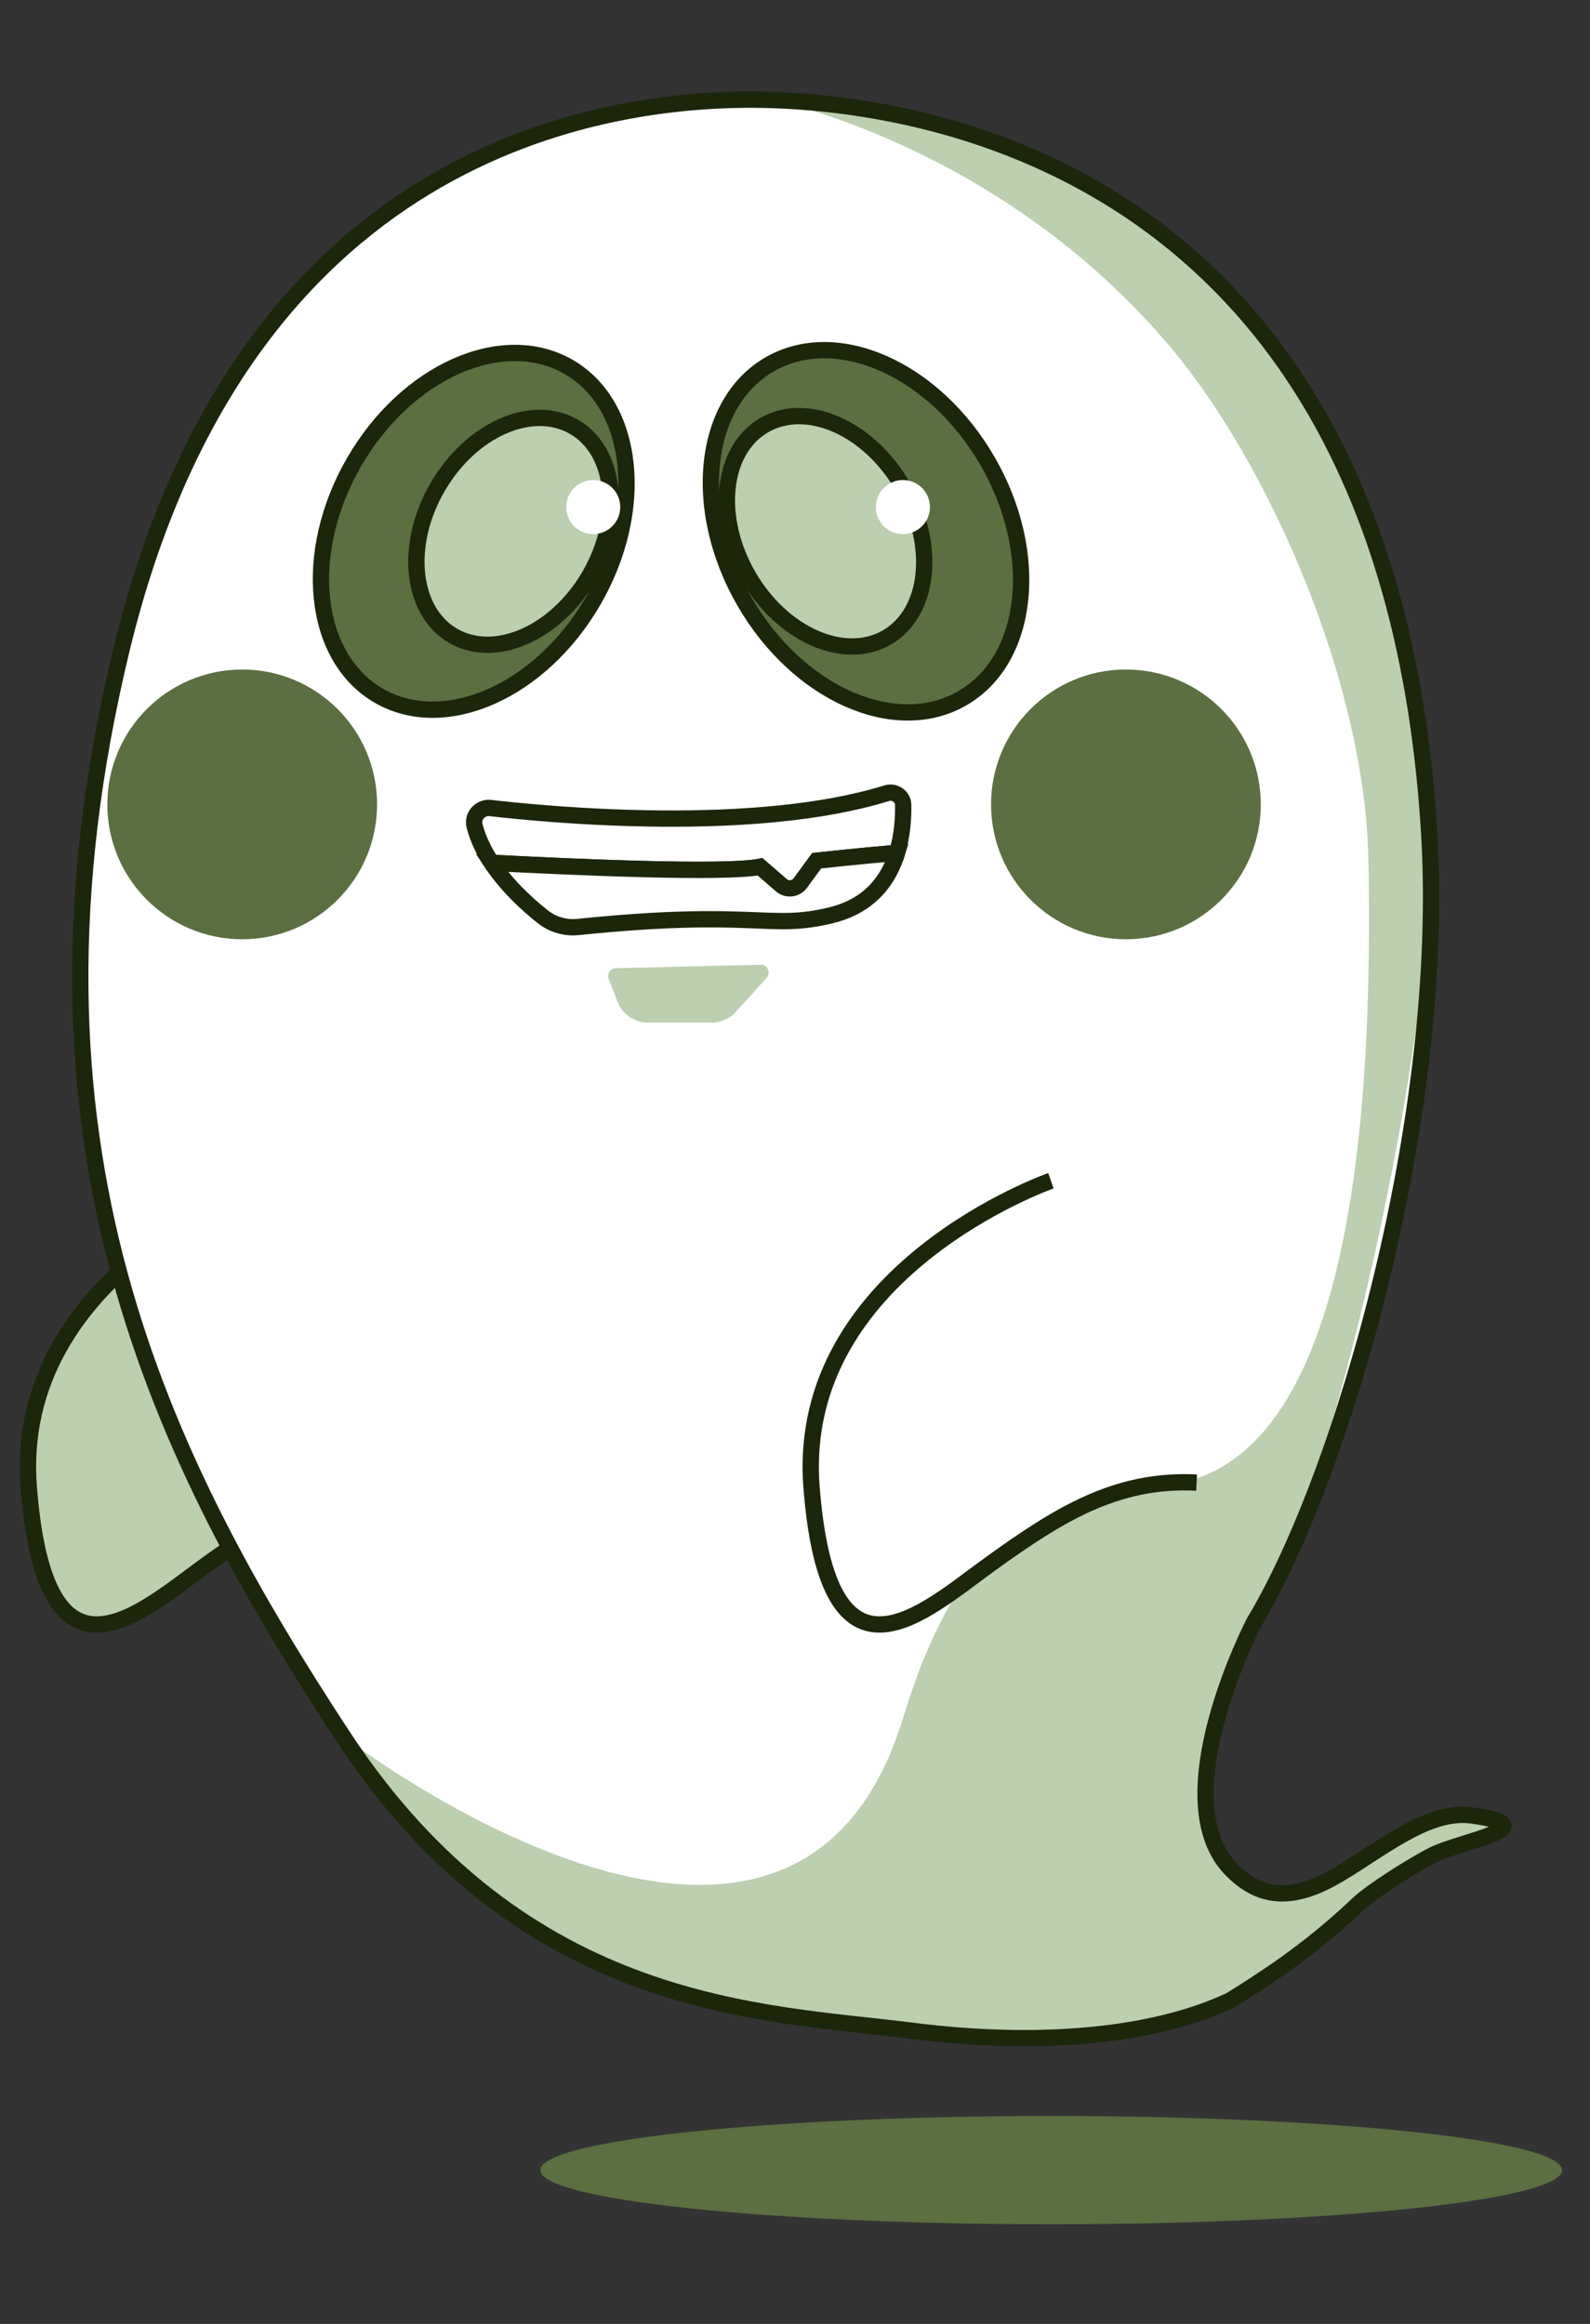 <?xml version="1.0" encoding="utf-8"?>
<!-- Generator: Adobe Illustrator 25.4.1, SVG Export Plug-In . SVG Version: 6.00 Build 0)  -->
<svg version="1.1" xmlns="http://www.w3.org/2000/svg" xmlns:xlink="http://www.w3.org/1999/xlink" x="0px" y="0px"
	 viewBox="0 0 390 570" style="enable-background:new 0 0 390 570;" xml:space="preserve">
<rect x="0" y="0" width="390" height="570" fill="#333333" stroke="none"/>
<style type="text/css">
	.st0{fill:#C3B0CF;stroke:#2B1452;stroke-width:4;stroke-miterlimit:10;}
	.st1{fill:#FFFFFF;}
	.st2{fill:#2B1452;}
	.st3{fill:#C3B0CF;}
	.st4{fill:#FFFFFF;stroke:#2B1452;stroke-width:4;stroke-miterlimit:10;}
	.st5{fill:none;stroke:#2B1452;stroke-width:4;stroke-miterlimit:10;}
	.st6{fill:url(#SVGID_1_);stroke:#2B1452;stroke-width:4;stroke-miterlimit:10;}
	.st7{fill:#C6C1D7;stroke:#2B1452;stroke-width:4;stroke-miterlimit:10;}
	.st8{fill:url(#SVGID_00000170990140442786900120000014809553978988155790_);stroke:#2B1452;stroke-width:4;stroke-miterlimit:10;}
	.st9{fill:url(#SVGID_00000132060178155329329600000005210112290104586431_);stroke:#2B1452;stroke-width:4;stroke-miterlimit:10;}
	.st10{fill:url(#SVGID_00000036248691552584009480000006789316826825296260_);stroke:#2B1452;stroke-width:4;stroke-miterlimit:10;}
	.st11{fill:#B4B0CF;stroke:#0F233A;stroke-width:4;stroke-miterlimit:10;}
	.st12{fill:#003C8A;}
	.st13{fill:#B4B0CF;}
	.st14{fill:#FFFFFF;stroke:#0F233A;stroke-width:4;stroke-miterlimit:10;}
	.st15{fill:#547CB1;}
	.st16{fill:none;stroke:#0F233A;stroke-width:4;stroke-miterlimit:10;}
	.st17{fill:#003C8A;stroke:#0F233A;stroke-width:4;stroke-miterlimit:10;}
	.st18{fill:#BAC9D8;stroke:#003C8A;stroke-width:4;stroke-miterlimit:10;}
	.st19{fill:#BCCFB0;stroke:#1C260B;stroke-width:4;stroke-miterlimit:10;}
	.st20{fill:#5B6F40;}
	.st21{fill:#BCCFB0;}
	.st22{fill:#FFFFFF;stroke:#1C260B;stroke-width:4;stroke-miterlimit:10;}
	.st23{fill:none;stroke:#1C260B;stroke-width:4;stroke-miterlimit:10;}
	.st24{fill:#5B6F40;stroke:#1C260B;stroke-width:4;stroke-miterlimit:10;}
	.st25{fill:#CFB0B4;stroke:#450619;stroke-width:4;stroke-miterlimit:10;}
	.st26{fill:#830619;}
	.st27{fill:#CFB0B4;}
	.st28{fill:#FFFFFF;stroke:#450619;stroke-width:4;stroke-miterlimit:10;}
	.st29{fill:#9C3847;}
	.st30{fill:none;stroke:#450619;stroke-width:4;stroke-miterlimit:10;}
	.st31{fill:#830619;stroke:#450619;stroke-width:4;stroke-miterlimit:10;}
	.st32{fill:#D8ABC7;stroke:#661846;stroke-width:4;stroke-miterlimit:10;}
	.st33{fill:#CD4C95;}
	.st34{fill:#D8ABC7;}
	.st35{fill:none;stroke:#661846;stroke-width:4;stroke-miterlimit:10;}
	.st36{fill:#FFFFFF;stroke:#661846;stroke-width:4;stroke-miterlimit:10;}
	.st37{fill:#C42D82;stroke:#661846;stroke-width:4;stroke-miterlimit:10;}
	.st38{fill:#E2CEBA;stroke:#3F2910;stroke-width:4;stroke-miterlimit:10;}
	.st39{fill:#FFA22D;}
	.st40{fill:#E2CEBA;}
	.st41{fill:#FFFFFF;stroke:#3F2910;stroke-width:4;stroke-miterlimit:10;}
	.st42{fill:#FFDBB3;}
	.st43{fill:none;stroke:#3F2910;stroke-width:4;stroke-miterlimit:10;}
	.st44{fill:#FFA22D;stroke:#3F2910;stroke-width:4;stroke-miterlimit:10;}
	.st45{fill:#CCB0CF;}
	.st46{fill:#CFBFB0;}
	.st47{fill:#5C733D;}
</style>
<g id="sketch">
</g>
<g id="레이어_2">
	<g>
		<path class="st0" d="M-599.19,150.58c0,0-62.81,21.96-58.72,75.06c4.09,53.11,27.57,30.64,43.91,18.89
			c16.34-11.74,30.64-20.94,50.55-19.91"/>
		<path class="st1" d="M-363.43,351.71c-16.21,7.61-42.82,11.82-78.2,7.31c-35.38-4.52-94.85-4.52-139.27-72.27
			s-83.56-145.66-54.2-266.68C-605.74-100.94-518.91-116-475.37-114.49c43.53,1.51,151.31,21.56,160.97,179.67
			c4.24,69.38-21.08,157.41-42.91,193.63c0,0-22.9,43.94-5.27,61.06c4.79,4.65,11.26,8.08,22.1,2.94s24.32-18.21,36.44-16.56
			c19.59,2.66-2.63,6.32-9.28,9.64c-4.89,2.45-15.09,8.86-18.6,12.19c-7.36,6.99-15.36,13.27-23.87,18.81
			C-359.59,349.38-362.74,351.39-363.43,351.71z"/>
		<ellipse class="st2" cx="-407.12" cy="393.24" rx="125.31" ry="13.28"/>
		<path class="st3" d="M-580.9,286.75c44.42,67.75,103.89,67.75,139.27,72.27c35.38,4.52,61.99,0.3,78.2-7.31
			c0.69-0.33,3.84-2.33,7.65-4.81c8.51-5.54,16.51-11.82,23.87-18.81c3.51-3.34,13.71-9.75,18.6-12.19
			c6.64-3.32,28.86-6.98,9.28-9.64c-12.12-1.65-25.6,11.42-36.44,16.56s-17.31,1.71-22.1-2.94c-17.64-17.12,5.27-61.06,5.27-61.06
			c21.83-36.22,45.92-154.99,42.91-193.63c-12.31-157.93-117.44-178.16-160.97-179.67c0,0,55.94,11.15,97.61,60.72
			c23.89,28.43,47.6,81.88,48.45,125.65c2.08,107.21-18.39,143.61-42.13,151.71c-25.41,8.68-53.07-3.42-71.98,58.67
			C-470.71,371.88-580.9,286.75-580.9,286.75z"/>
		<path class="st4" d="M-407.19,150.58c0,0-62.81,21.96-58.72,75.06c4.09,53.11,27.57,30.64,43.91,18.89
			c16.34-11.74,30.64-20.94,50.55-19.91"/>
		<g>
			<path class="st4" d="M-478.54,73.57l7.83,6.79l6.08-8.28c0,0,11.67-1.26,19.69-1.93c1.39-4.5,1.55-8.91,1.52-11.72
				c-0.02-2.08-2.06-3.51-4.05-2.9c-32.27,10-82.07,5.37-97.22,3.63c-2.45-0.28-4.48,1.97-3.87,4.36c0.82,3.22,2.33,6.27,4.18,9.07
				C-526.25,73.54-487.24,75.33-478.54,73.57z"/>
			<path class="st4" d="M-464.63,72.08l-4.01,5.47c-1.11,1.52-3.28,1.76-4.7,0.53l-5.19-4.5c-8.7,1.76-47.71-0.02-65.84-0.97
				c3.79,5.73,8.99,10.41,12.57,13.24c2.43,1.92,5.54,2.81,8.62,2.49c43.65-4.48,46.81,0.91,62.2-2.91
				c9.71-2.41,14.1-8.92,16.05-15.27C-452.97,70.81-464.63,72.08-464.63,72.08z"/>
		</g>
		<path class="st3" d="M-513.9,98.44l35.5-0.85c1.69-0.04,2.61,1.97,1.48,3.22l-7.52,8.31c-1.53,1.69-3.71,2.66-6,2.66h-15.54
			c-3.35,0-6.35-2.06-7.55-5.18l-2.13-5.54C-516.13,99.82-515.23,98.47-513.9,98.44z"/>
		<circle class="st3" cx="-388.79" cy="58.26" r="33.08"/>
		<circle class="st3" cx="-605.55" cy="58.26" r="33.08"/>
		<path class="st5" d="M-363.43,351.71c-16.21,7.61-42.82,11.82-78.2,7.31c-35.38-4.52-94.85-4.52-139.27-72.27
			s-83.56-145.66-54.2-266.68C-605.74-100.94-518.91-116-475.37-114.49c43.53,1.51,151.31,21.56,160.97,179.67
			c4.24,69.38-21.08,157.41-42.91,193.63c0,0-22.9,43.94-5.27,61.06c4.79,4.65,11.26,8.08,22.1,2.94s24.32-18.21,36.44-16.56
			c19.59,2.66-2.63,6.32-9.28,9.64c-4.89,2.45-15.09,8.86-18.6,12.19c-7.36,6.99-15.36,13.27-23.87,18.81
			C-359.59,349.38-362.74,351.39-363.43,351.71z"/>
		<radialGradient id="SVGID_1_" cx="-452.54" cy="-8.711" r="41.363" gradientUnits="userSpaceOnUse">
			<stop  offset="1.331947e-07" style="stop-color:#483464"/>
			<stop  offset="1" style="stop-color:#33214D"/>
		</radialGradient>
		<path class="st6" d="M-482.36,8.51c13.05,22.61,36.99,33.23,53.46,23.72c16.47-9.51,19.24-35.55,6.18-58.16
			s-36.99-33.23-53.46-23.72S-495.42-14.11-482.36,8.51z"/>
		
			<ellipse transform="matrix(0.866 -0.5 0.5 0.866 -57.602 -232.398)" class="st7" cx="-462.46" cy="-8.71" rx="21.9" ry="30.07"/>
		
			<radialGradient id="SVGID_00000000182356757748724620000015061741306796678824_" cx="-548.753" cy="-8.711" r="40.734" gradientUnits="userSpaceOnUse">
			<stop  offset="1.331947e-07" style="stop-color:#483464"/>
			<stop  offset="1" style="stop-color:#33214D"/>
		</radialGradient>
		
			<path style="fill:url(#SVGID_00000000182356757748724620000015061741306796678824_);stroke:#2B1452;stroke-width:4;stroke-miterlimit:10;" d="
			M-519.39,8.24c-12.86,22.27-36.43,32.73-52.65,23.36c-16.22-9.36-18.95-35.01-6.09-57.27c12.86-22.27,36.43-32.73,52.65-23.36
			C-509.26-39.67-506.53-14.02-519.39,8.24z"/>
		
			<ellipse transform="matrix(0.5 -0.866 0.866 0.5 -261.947 -471.128)" class="st7" cx="-538.98" cy="-8.71" rx="29.61" ry="21.57"/>
		<circle class="st1" cx="-443.49" cy="-14.66" r="6.63"/>
		<circle class="st1" cx="-519.45" cy="-14.66" r="6.63"/>
	</g>
	<g>
		<path class="st0" d="M623.26,168.84c0,0-62.81,21.96-58.72,75.06c4.09,53.11,27.57,30.64,43.91,18.89
			c16.34-11.74,30.64-20.94,50.55-19.91"/>
		<path class="st1" d="M859.02,369.97c-16.21,7.61-42.82,11.82-78.2,7.31c-35.38-4.52-94.85-4.52-139.27-72.27
			c-44.42-67.75-83.56-145.66-54.2-266.68C616.71-82.68,703.54-97.74,747.08-96.23c43.53,1.51,151.31,21.56,160.97,179.67
			c4.24,69.38-21.08,157.41-42.91,193.63c0,0-22.9,43.94-5.27,61.06c4.79,4.65,11.26,8.08,22.1,2.94
			c10.84-5.13,24.32-18.21,36.44-16.56c19.59,2.66-2.63,6.32-9.28,9.64c-4.89,2.45-15.09,8.86-18.6,12.19
			c-7.36,6.99-15.36,13.27-23.87,18.81C862.86,367.64,859.71,369.65,859.02,369.97z"/>
		<ellipse class="st2" cx="815.33" cy="411.5" rx="125.31" ry="13.28"/>
		<path class="st3" d="M641.55,305.01c44.42,67.75,103.89,67.75,139.27,72.27c35.38,4.52,61.99,0.3,78.2-7.31
			c0.69-0.33,3.84-2.33,7.65-4.81c8.51-5.54,16.51-11.82,23.87-18.81c3.51-3.34,13.71-9.75,18.6-12.19
			c6.64-3.32,28.86-6.98,9.28-9.64c-12.12-1.65-25.6,11.42-36.44,16.56c-10.84,5.13-17.31,1.71-22.1-2.94
			c-17.64-17.12,5.27-61.06,5.27-61.06c21.83-36.22,45.92-154.99,42.91-193.63C895.74-74.49,790.61-94.73,747.08-96.23
			c0,0,55.94,11.15,97.61,60.72c23.89,28.43,47.6,81.88,48.45,125.65c2.08,107.21-18.39,143.61-42.13,151.71
			c-25.41,8.68-53.07-3.42-71.98,58.67C751.74,390.13,641.55,305.01,641.55,305.01z"/>
		<path class="st4" d="M815.26,168.84c0,0-62.81,21.96-58.72,75.06c4.09,53.11,27.57,30.64,43.91,18.89
			c16.34-11.74,30.64-20.94,50.55-19.91"/>
		<g>
			<path class="st4" d="M743.91,91.82l7.83,6.79l6.08-8.28c0,0,11.67-1.26,19.69-1.93c1.39-4.5,1.55-8.91,1.52-11.72
				c-0.02-2.08-2.06-3.51-4.05-2.9c-32.27,10-82.07,5.37-97.22,3.63c-2.45-0.28-4.48,1.97-3.87,4.36c0.82,3.22,2.33,6.27,4.18,9.07
				C696.2,91.8,735.21,93.59,743.91,91.82z"/>
			<path class="st4" d="M757.82,90.33l-4.01,5.47c-1.11,1.52-3.28,1.76-4.7,0.53l-5.19-4.5c-8.7,1.76-47.71-0.02-65.84-0.97
				c3.79,5.73,8.99,10.41,12.57,13.24c2.43,1.92,5.54,2.81,8.62,2.49c43.65-4.48,46.81,0.91,62.2-2.91
				c9.71-2.41,14.1-8.92,16.05-15.27C769.48,89.07,757.82,90.33,757.82,90.33z"/>
		</g>
		<path class="st3" d="M708.55,116.7l35.5-0.85c1.69-0.04,2.61,1.97,1.48,3.22l-7.52,8.31c-1.53,1.69-3.71,2.66-6,2.66h-15.54
			c-3.35,0-6.35-2.06-7.55-5.18l-2.13-5.54C706.32,118.08,707.22,116.73,708.55,116.7z"/>
		<circle class="st3" cx="833.66" cy="76.52" r="33.08"/>
		<circle class="st3" cx="616.9" cy="76.52" r="33.08"/>
		<path class="st5" d="M859.02,369.97c-16.21,7.61-42.82,11.82-78.2,7.31c-35.38-4.52-94.85-4.52-139.27-72.27
			c-44.42-67.75-83.56-145.66-54.2-266.68C616.71-82.68,703.54-97.74,747.08-96.23c43.53,1.51,151.31,21.56,160.97,179.67
			c4.24,69.38-21.08,157.41-42.91,193.63c0,0-22.9,43.94-5.27,61.06c4.79,4.65,11.26,8.08,22.1,2.94
			c10.84-5.13,24.32-18.21,36.44-16.56c19.59,2.66-2.63,6.32-9.28,9.64c-4.89,2.45-15.09,8.86-18.6,12.19
			c-7.36,6.99-15.36,13.27-23.87,18.81C862.86,367.64,859.71,369.65,859.02,369.97z"/>
		
			<radialGradient id="SVGID_00000037668666243466210470000011548165567601901720_" cx="769.91" cy="9.548" r="41.363" gradientUnits="userSpaceOnUse">
			<stop  offset="1.331947e-07" style="stop-color:#483464"/>
			<stop  offset="1" style="stop-color:#33214D"/>
		</radialGradient>
		
			<path style="fill:url(#SVGID_00000037668666243466210470000011548165567601901720_);stroke:#2B1452;stroke-width:4;stroke-miterlimit:10;" d="
			M740.09,26.77c13.05,22.61,36.99,33.23,53.46,23.72s19.24-35.55,6.18-58.16c-13.05-22.61-36.99-33.23-53.46-23.72
			C729.8-21.88,727.03,4.15,740.09,26.77z"/>
		<ellipse transform="matrix(0.866 -0.5 0.5 0.866 97.045 381.273)" class="st7" cx="759.99" cy="9.55" rx="21.9" ry="30.07"/>
		
			<radialGradient id="SVGID_00000050643142704111590210000013013604706531303556_" cx="673.697" cy="9.548" r="40.734" gradientUnits="userSpaceOnUse">
			<stop  offset="1.331947e-07" style="stop-color:#483464"/>
			<stop  offset="1" style="stop-color:#33214D"/>
		</radialGradient>
		
			<path style="fill:url(#SVGID_00000050643142704111590210000013013604706531303556_);stroke:#2B1452;stroke-width:4;stroke-miterlimit:10;" d="
			M703.06,26.5c-12.86,22.27-36.43,32.73-52.65,23.36c-16.22-9.36-18.95-35.01-6.09-57.27c12.86-22.27,36.43-32.73,52.65-23.36
			C713.19-21.41,715.92,4.24,703.06,26.5z"/>
		<ellipse transform="matrix(0.5 -0.866 0.866 0.5 333.465 596.674)" class="st7" cx="683.47" cy="9.55" rx="29.61" ry="21.57"/>
		<circle class="st1" cx="778.96" cy="3.6" r="6.63"/>
		<circle class="st1" cx="703" cy="3.6" r="6.63"/>
	</g>
	<g>
		<path class="st11" d="M1078.66,168.84c0,0-62.81,21.96-58.72,75.06s27.57,30.64,43.91,18.89s30.64-20.94,50.55-19.91"/>
		<path class="st1" d="M1314.42,369.97c-16.21,7.61-42.82,11.82-78.2,7.31c-35.38-4.52-94.85-4.52-139.27-72.27
			s-83.56-145.66-54.2-266.68s116.19-136.07,159.72-134.57s151.31,21.56,160.97,179.67c4.24,69.38-21.08,157.41-42.91,193.63
			c0,0-22.9,43.94-5.27,61.06c4.79,4.65,11.26,8.08,22.1,2.94s24.32-18.21,36.44-16.56c19.59,2.66-2.63,6.32-9.28,9.64
			c-4.89,2.45-15.09,8.86-18.6,12.19c-7.36,6.99-15.36,13.27-23.87,18.81C1318.26,367.64,1315.12,369.65,1314.42,369.97z"/>
		<ellipse class="st12" cx="1270.73" cy="411.5" rx="125.31" ry="13.28"/>
		<path class="st13" d="M1096.96,305.01c44.42,67.75,103.89,67.75,139.27,72.27c35.38,4.52,61.99,0.3,78.2-7.31
			c0.69-0.33,3.84-2.33,7.65-4.81c8.51-5.54,16.51-11.82,23.87-18.81c3.51-3.34,13.71-9.75,18.6-12.19
			c6.64-3.32,28.86-6.98,9.28-9.64c-12.12-1.65-25.6,11.42-36.44,16.56s-17.31,1.71-22.1-2.94c-17.64-17.12,5.27-61.06,5.27-61.06
			c21.83-36.22,45.92-154.99,42.91-193.63c-12.31-157.93-117.44-178.16-160.97-179.67c0,0,55.94,11.15,97.61,60.72
			c23.89,28.43,47.6,81.88,48.45,125.65c2.08,107.21-18.39,143.61-42.13,151.71c-25.41,8.68-53.07-3.42-71.98,58.67
			C1207.14,390.13,1096.96,305.01,1096.96,305.01z"/>
		<path class="st14" d="M1270.66,168.84c0,0-62.81,21.96-58.72,75.06s27.57,30.64,43.91,18.89s30.64-20.94,50.55-19.91"/>
		<g>
			<path class="st14" d="M1199.31,91.82l7.83,6.79l6.08-8.28c0,0,11.67-1.26,19.69-1.93c1.39-4.5,1.55-8.91,1.52-11.72
				c-0.02-2.08-2.06-3.51-4.05-2.9c-32.27,10-82.07,5.37-97.22,3.63c-2.45-0.28-4.48,1.97-3.87,4.36c0.82,3.22,2.33,6.27,4.18,9.07
				C1151.6,91.8,1190.62,93.59,1199.31,91.82z"/>
			<path class="st14" d="M1213.22,90.33l-4.01,5.47c-1.11,1.52-3.28,1.76-4.7,0.53l-5.19-4.5c-8.7,1.76-47.71-0.02-65.84-0.97
				c3.79,5.73,8.99,10.41,12.57,13.24c2.43,1.92,5.54,2.81,8.62,2.49c43.65-4.48,46.81,0.91,62.2-2.91
				c9.71-2.41,14.1-8.92,16.05-15.27C1224.89,89.07,1213.22,90.33,1213.22,90.33z"/>
		</g>
		<path class="st13" d="M1163.95,116.7l35.5-0.85c1.69-0.04,2.61,1.97,1.48,3.22l-7.52,8.31c-1.53,1.69-3.71,2.66-6,2.66h-15.54
			c-3.35,0-6.35-2.06-7.55-5.18l-2.13-5.54C1161.72,118.08,1162.62,116.73,1163.95,116.7z"/>
		<circle class="st15" cx="1289.06" cy="76.52" r="33.08"/>
		<circle class="st15" cx="1072.3" cy="76.52" r="33.08"/>
		<path class="st16" d="M1314.42,369.97c-16.21,7.61-42.82,11.82-78.2,7.31c-35.38-4.52-94.85-4.52-139.27-72.27
			s-83.56-145.66-54.2-266.68s116.19-136.07,159.72-134.57s151.31,21.56,160.97,179.67c4.24,69.38-21.08,157.41-42.91,193.63
			c0,0-22.9,43.94-5.27,61.06c4.79,4.65,11.26,8.08,22.1,2.94s24.32-18.21,36.44-16.56c19.59,2.66-2.63,6.32-9.28,9.64
			c-4.89,2.45-15.09,8.86-18.6,12.19c-7.36,6.99-15.36,13.27-23.87,18.81C1318.26,367.64,1315.12,369.65,1314.42,369.97z"/>
		<ellipse transform="matrix(0.866 -0.5 0.5 0.866 159.387 613.937)" class="st17" cx="1225.32" cy="9.55" rx="34.43" ry="47.28"/>
		<ellipse transform="matrix(0.866 -0.5 0.5 0.866 158.058 608.976)" class="st18" cx="1215.39" cy="9.55" rx="21.9" ry="30.07"/>
		<ellipse transform="matrix(0.5 -0.866 0.866 0.5 556.282 982.605)" class="st17" cx="1129.1" cy="9.55" rx="46.56" ry="33.91"/>
		
			<ellipse transform="matrix(0.5 -0.866 0.866 0.5 561.168 991.067)" class="st18" cx="1138.87" cy="9.55" rx="29.61" ry="21.57"/>
		<circle class="st1" cx="1234.36" cy="3.6" r="6.63"/>
		<circle class="st1" cx="1158.4" cy="3.6" r="6.63"/>
	</g>
	<g>
		<path class="st19" d="M65.77,289.61c0,0-62.81,21.96-58.72,75.06s27.57,30.64,43.91,18.89s30.64-20.94,50.55-19.91"/>
		<path class="st1" d="M301.53,490.75c-16.21,7.61-42.82,11.82-78.2,7.31c-35.38-4.52-94.85-4.52-139.27-72.27
			S0.5,280.12,29.86,159.11S146.05,23.04,189.59,24.54S340.9,46.1,350.55,204.21c4.24,69.38-21.08,157.41-42.91,193.63
			c0,0-22.9,43.94-5.27,61.06c4.79,4.65,11.26,8.08,22.1,2.94s24.32-18.21,36.44-16.56c19.59,2.66-2.63,6.32-9.28,9.64
			c-4.89,2.45-15.09,8.86-18.6,12.19c-7.36,6.99-15.36,13.27-23.87,18.81C305.37,488.42,302.22,490.42,301.53,490.75z"/>
		<ellipse class="st20" cx="257.84" cy="532.28" rx="125.31" ry="13.28"/>
		<path class="st21" d="M84.06,425.78c44.42,67.75,103.89,67.75,139.27,72.27c35.38,4.52,61.99,0.3,78.2-7.31
			c0.69-0.33,3.84-2.33,7.65-4.81c8.51-5.54,16.51-11.82,23.87-18.81c3.51-3.34,13.71-9.75,18.6-12.19
			c6.64-3.32,28.86-6.98,9.28-9.64c-12.12-1.65-25.6,11.42-36.44,16.56s-17.31,1.71-22.1-2.94c-17.64-17.12,5.27-61.06,5.27-61.06
			c21.83-36.22,45.92-154.99,42.91-193.63C338.25,46.29,233.12,26.05,189.59,24.54c0,0,55.94,11.15,97.61,60.72
			c23.89,28.43,47.6,81.88,48.45,125.65c2.08,107.21-18.39,143.61-42.13,151.71c-25.41,8.68-53.07-3.42-71.98,58.67
			C194.25,510.91,84.06,425.78,84.06,425.78z"/>
		<path class="st22" d="M257.77,289.61c0,0-62.81,21.96-58.72,75.06s27.57,30.64,43.91,18.89s30.64-20.94,50.55-19.91"/>
		<g>
			<path class="st22" d="M186.42,212.6l7.83,6.79l6.08-8.28c0,0,11.67-1.26,19.69-1.93c1.39-4.5,1.55-8.91,1.52-11.72
				c-0.02-2.08-2.06-3.51-4.05-2.9c-32.27,10-82.07,5.37-97.22,3.63c-2.45-0.28-4.48,1.97-3.87,4.36c0.82,3.22,2.33,6.27,4.18,9.07
				C138.71,212.58,177.72,214.37,186.42,212.6z"/>
			<path class="st22" d="M200.33,211.11l-4.01,5.47c-1.11,1.52-3.28,1.76-4.7,0.53l-5.19-4.5c-8.7,1.76-47.71-0.02-65.84-0.97
				c3.79,5.73,8.99,10.41,12.57,13.24c2.43,1.92,5.54,2.81,8.62,2.49c43.65-4.48,46.81,0.91,62.2-2.91
				c9.71-2.41,14.1-8.92,16.05-15.27C211.99,209.85,200.33,211.11,200.33,211.11z"/>
		</g>
		<path class="st21" d="M151.06,237.48l35.5-0.85c1.69-0.04,2.61,1.97,1.48,3.22l-7.52,8.31c-1.53,1.69-3.71,2.66-6,2.66h-15.54
			c-3.35,0-6.35-2.06-7.55-5.18l-2.13-5.54C148.83,238.85,149.73,237.51,151.06,237.48z"/>
		<circle class="st20" cx="276.17" cy="197.3" r="33.08"/>
		<circle class="st20" cx="59.41" cy="197.3" r="33.08"/>
		<path class="st23" d="M301.53,490.75c-16.21,7.61-42.82,11.82-78.2,7.31c-35.38-4.52-94.85-4.52-139.27-72.27
			S0.5,280.12,29.86,159.11S146.05,23.04,189.59,24.54S340.9,46.1,350.55,204.21c4.24,69.38-21.08,157.41-42.91,193.63
			c0,0-22.9,43.94-5.27,61.06c4.79,4.65,11.26,8.08,22.1,2.94s24.32-18.21,36.44-16.56c19.59,2.66-2.63,6.32-9.28,9.64
			c-4.89,2.45-15.09,8.86-18.6,12.19c-7.36,6.99-15.36,13.27-23.87,18.81C305.37,488.42,302.22,490.42,301.53,490.75z"/>
		
			<ellipse transform="matrix(0.866 -0.5 0.5 0.866 -36.703 123.67)" class="st24" cx="212.42" cy="130.32" rx="34.43" ry="47.28"/>
		<ellipse transform="matrix(0.866 -0.5 0.5 0.866 -38.033 118.709)" class="st19" cx="202.5" cy="130.32" rx="21.9" ry="30.07"/>
		
			<ellipse transform="matrix(0.5 -0.866 0.866 0.5 -54.761 165.8)" class="st24" cx="116.21" cy="130.32" rx="46.56" ry="33.91"/>
		
			<ellipse transform="matrix(0.5 -0.866 0.866 0.5 -49.876 174.262)" class="st19" cx="125.98" cy="130.32" rx="29.61" ry="21.57"/>
		<circle class="st1" cx="221.47" cy="124.37" r="6.63"/>
		<circle class="st1" cx="145.51" cy="124.37" r="6.63"/>
	</g>
	<g>
		<path class="st25" d="M1078.66,770.24c0,0-62.81,21.96-58.72,75.06s27.57,30.64,43.91,18.89s30.64-20.94,50.55-19.91"/>
		<path class="st1" d="M1314.42,971.38c-16.21,7.61-42.82,11.82-78.2,7.31c-35.38-4.52-94.85-4.52-139.27-72.27
			s-83.56-145.66-54.2-266.68s116.19-136.07,159.72-134.57c43.53,1.51,151.31,21.56,160.97,179.67
			c4.24,69.38-21.08,157.41-42.91,193.63c0,0-22.9,43.94-5.27,61.06c4.79,4.65,11.26,8.08,22.1,2.94
			c10.84-5.13,24.32-18.21,36.44-16.56c19.59,2.66-2.63,6.32-9.28,9.64c-4.89,2.45-15.09,8.86-18.6,12.19
			c-7.36,6.99-15.36,13.27-23.87,18.81C1318.26,969.05,1315.12,971.05,1314.42,971.38z"/>
		<ellipse class="st26" cx="1270.73" cy="1012.91" rx="125.31" ry="13.28"/>
		<path class="st27" d="M1096.96,906.41c44.42,67.75,103.89,67.75,139.27,72.27c35.38,4.52,61.99,0.3,78.2-7.31
			c0.69-0.33,3.84-2.33,7.65-4.81c8.51-5.54,16.51-11.82,23.87-18.81c3.51-3.34,13.71-9.75,18.6-12.19
			c6.64-3.32,28.86-6.98,9.28-9.64c-12.12-1.65-25.6,11.42-36.44,16.56c-10.84,5.13-17.31,1.71-22.1-2.94
			c-17.64-17.12,5.27-61.06,5.27-61.06c21.83-36.22,45.92-154.99,42.91-193.63c-12.31-157.93-117.44-178.16-160.97-179.67
			c0,0,55.94,11.15,97.61,60.72c23.89,28.43,47.6,81.88,48.45,125.65c2.08,107.21-18.39,143.61-42.13,151.71
			c-25.41,8.68-53.07-3.42-71.98,58.67C1207.14,991.54,1096.96,906.41,1096.96,906.41z"/>
		<path class="st28" d="M1270.66,770.24c0,0-62.81,21.96-58.72,75.06s27.57,30.64,43.91,18.89s30.64-20.94,50.55-19.91"/>
		<g>
			<path class="st28" d="M1199.31,693.23l7.83,6.79l6.08-8.28c0,0,11.67-1.26,19.69-1.93c1.39-4.5,1.55-8.91,1.52-11.72
				c-0.02-2.08-2.06-3.51-4.05-2.9c-32.27,10-82.07,5.37-97.22,3.63c-2.45-0.28-4.48,1.97-3.87,4.36c0.82,3.22,2.33,6.27,4.18,9.07
				C1151.6,693.21,1190.62,695,1199.31,693.23z"/>
			<path class="st28" d="M1213.22,691.74l-4.01,5.47c-1.11,1.52-3.28,1.76-4.7,0.53l-5.19-4.5c-8.7,1.76-47.71-0.02-65.84-0.97
				c3.79,5.73,8.99,10.41,12.57,13.24c2.43,1.92,5.54,2.81,8.62,2.49c43.65-4.48,46.81,0.91,62.2-2.91
				c9.71-2.41,14.1-8.92,16.05-15.27C1224.89,690.48,1213.22,691.74,1213.22,691.74z"/>
		</g>
		<path class="st27" d="M1163.95,718.11l35.5-0.85c1.69-0.04,2.61,1.97,1.48,3.22l-7.52,8.31c-1.53,1.69-3.71,2.66-6,2.66h-15.54
			c-3.35,0-6.35-2.06-7.55-5.18l-2.13-5.54C1161.72,719.48,1162.62,718.14,1163.95,718.11z"/>
		<circle class="st29" cx="1289.06" cy="677.93" r="33.08"/>
		<circle class="st29" cx="1072.3" cy="677.93" r="33.08"/>
		<path class="st30" d="M1314.42,971.38c-16.21,7.61-42.82,11.82-78.2,7.31c-35.38-4.52-94.85-4.52-139.27-72.27
			s-83.56-145.66-54.2-266.68s116.19-136.07,159.72-134.57c43.53,1.51,151.31,21.56,160.97,179.67
			c4.24,69.38-21.08,157.41-42.91,193.63c0,0-22.9,43.94-5.27,61.06c4.79,4.65,11.26,8.08,22.1,2.94
			c10.84-5.13,24.32-18.21,36.44-16.56c19.59,2.66-2.63,6.32-9.28,9.64c-4.89,2.45-15.09,8.86-18.6,12.19
			c-7.36,6.99-15.36,13.27-23.87,18.81C1318.26,969.05,1315.12,971.05,1314.42,971.38z"/>
		
			<ellipse transform="matrix(0.866 -0.5 0.5 0.866 -141.316 694.51)" class="st31" cx="1225.32" cy="610.95" rx="34.43" ry="47.28"/>
		
			<ellipse transform="matrix(0.866 -0.5 0.5 0.866 -142.645 689.549)" class="st25" cx="1215.39" cy="610.95" rx="21.9" ry="30.07"/>
		
			<ellipse transform="matrix(0.5 -0.866 0.866 0.5 35.45 1283.308)" class="st31" cx="1129.1" cy="610.95" rx="46.56" ry="33.91"/>
		<ellipse transform="matrix(0.5 -0.866 0.866 0.5 40.335 1291.77)" class="st25" cx="1138.87" cy="610.95" rx="29.61" ry="21.57"/>
		<circle class="st1" cx="1234.36" cy="605" r="6.63"/>
		<circle class="st1" cx="1158.4" cy="605" r="6.63"/>
	</g>
	<g>
		<path class="st32" d="M623.26,1371.65c0,0-62.81,21.96-58.72,75.06c4.09,53.11,27.57,30.64,43.91,18.89
			c16.34-11.74,30.64-20.94,50.55-19.91"/>
		<path class="st1" d="M859.02,1572.78c-16.21,7.61-42.82,11.82-78.2,7.31c-35.38-4.52-94.85-4.52-139.27-72.27
			c-44.42-67.75-83.56-145.66-54.2-266.68c29.36-121.02,116.19-136.07,159.72-134.57c43.53,1.51,151.31,21.56,160.97,179.67
			c4.24,69.38-21.08,157.41-42.91,193.63c0,0-22.9,43.94-5.27,61.06c4.79,4.65,11.26,8.08,22.1,2.94
			c10.84-5.13,24.32-18.21,36.44-16.56c19.59,2.66-2.63,6.32-9.28,9.64c-4.89,2.45-15.09,8.86-18.6,12.19
			c-7.36,6.99-15.36,13.27-23.87,18.81C862.86,1570.45,859.71,1572.46,859.02,1572.78z"/>
		<ellipse class="st33" cx="815.33" cy="1614.31" rx="125.31" ry="13.28"/>
		<path class="st34" d="M641.55,1507.82c44.42,67.75,103.89,67.75,139.27,72.27c35.38,4.52,61.99,0.3,78.2-7.31
			c0.69-0.33,3.84-2.33,7.65-4.81c8.51-5.54,16.51-11.82,23.87-18.81c3.51-3.34,13.71-9.75,18.6-12.19
			c6.64-3.32,28.86-6.98,9.28-9.64c-12.12-1.65-25.6,11.42-36.44,16.56c-10.84,5.13-17.31,1.71-22.1-2.94
			c-17.64-17.12,5.27-61.06,5.27-61.06c21.83-36.22,49.31-135.62,42.91-193.63c-12.31-157.93-117.44-178.16-160.97-179.67
			c0,0,55.94,11.15,97.61,60.72c23.89,28.43,47.6,81.88,48.45,125.65c2.08,107.21-18.39,143.61-42.13,151.71
			c-25.41,8.68-53.07-3.42-71.98,58.67C751.74,1592.95,641.55,1507.82,641.55,1507.82z"/>
		<path class="st35" d="M815.26,1371.65c0,0-62.81,21.96-58.72,75.06c4.09,53.11,27.57,30.64,43.91,18.89
			c16.34-11.74,30.64-20.94,50.55-19.91"/>
		<g>
			<path class="st36" d="M743.91,1294.64l7.83,6.79l6.08-8.28c0,0,11.67-1.26,19.69-1.93c1.39-4.5,1.55-8.91,1.52-11.72
				c-0.02-2.08-2.06-3.51-4.05-2.9c-32.27,10-82.07,5.37-97.22,3.63c-2.45-0.28-4.48,1.97-3.87,4.36c0.82,3.22,2.33,6.27,4.18,9.07
				C696.2,1294.62,735.21,1296.4,743.91,1294.64z"/>
			<path class="st36" d="M757.82,1293.15l-4.01,5.47c-1.11,1.52-3.28,1.76-4.7,0.53l-5.19-4.5c-8.7,1.76-47.71-0.02-65.84-0.97
				c3.79,5.73,8.99,10.41,12.57,13.24c2.43,1.92,5.54,2.81,8.62,2.49c43.65-4.48,46.81,0.91,62.2-2.91
				c9.71-2.41,14.1-8.92,16.05-15.27C769.48,1291.88,757.82,1293.15,757.82,1293.15z"/>
		</g>
		<path class="st34" d="M708.55,1319.51l35.5-0.85c1.69-0.04,2.61,1.97,1.48,3.22l-7.52,8.31c-1.53,1.69-3.71,2.66-6,2.66h-15.54
			c-3.35,0-6.35-2.06-7.55-5.18l-2.13-5.54C706.32,1320.89,707.22,1319.55,708.55,1319.51z"/>
		<circle class="st33" cx="833.66" cy="1279.33" r="33.08"/>
		<circle class="st33" cx="616.9" cy="1279.33" r="33.08"/>
		<path class="st35" d="M859.02,1572.78c-16.21,7.61-42.82,11.82-78.2,7.31c-35.38-4.52-94.85-4.52-139.27-72.27
			c-44.42-67.75-83.56-145.66-54.2-266.68c29.36-121.02,116.19-136.07,159.72-134.57c43.53,1.51,151.31,21.56,160.97,179.67
			c4.24,69.38-21.08,157.41-42.91,193.63c0,0-22.9,43.94-5.27,61.06c4.79,4.65,11.26,8.08,22.1,2.94
			c10.84-5.13,24.32-18.21,36.44-16.56c19.59,2.66-2.63,6.32-9.28,9.64c-4.89,2.45-15.09,8.86-18.6,12.19
			c-7.36,6.99-15.36,13.27-23.87,18.81C862.86,1570.45,859.71,1572.46,859.02,1572.78z"/>
		
			<ellipse transform="matrix(0.866 -0.5 0.5 0.866 -503.031 547.38)" class="st37" cx="769.91" cy="1212.36" rx="34.43" ry="47.28"/>
		
			<ellipse transform="matrix(0.866 -0.5 0.5 0.866 -504.361 542.419)" class="st32" cx="759.99" cy="1212.36" rx="21.9" ry="30.07"/>
		
			<ellipse transform="matrix(0.5 -0.866 0.866 0.5 -713.086 1189.618)" class="st37" cx="673.7" cy="1212.36" rx="46.56" ry="33.91"/>
		
			<ellipse transform="matrix(0.5 -0.866 0.866 0.5 -708.201 1198.08)" class="st32" cx="683.47" cy="1212.36" rx="29.61" ry="21.57"/>
		<circle class="st1" cx="778.96" cy="1206.41" r="6.63"/>
		<circle class="st1" cx="703" cy="1206.41" r="6.63"/>
	</g>
	<g>
		<path class="st38" d="M1078.66,1371.65c0,0-62.81,21.96-58.72,75.06c4.09,53.11,27.57,30.64,43.91,18.89
			c16.34-11.74,30.64-20.94,50.55-19.91"/>
		<path class="st1" d="M1314.42,1572.78c-16.21,7.61-42.82,11.82-78.2,7.31c-35.38-4.52-94.85-4.52-139.27-72.27
			c-44.42-67.75-83.56-145.66-54.2-266.68c29.36-121.02,116.19-136.07,159.72-134.57c43.53,1.51,151.31,21.56,160.97,179.67
			c4.24,69.38-21.08,157.41-42.91,193.63c0,0-22.9,43.94-5.27,61.06c4.79,4.65,11.26,8.08,22.1,2.94s24.32-18.21,36.44-16.56
			c19.59,2.66-2.63,6.32-9.28,9.64c-4.89,2.45-15.09,8.86-18.6,12.19c-7.36,6.99-15.36,13.27-23.87,18.81
			C1318.26,1570.45,1315.12,1572.46,1314.42,1572.78z"/>
		<ellipse class="st39" cx="1270.73" cy="1614.31" rx="125.31" ry="13.28"/>
		<path class="st40" d="M1096.96,1507.82c44.42,67.75,103.89,67.75,139.27,72.27c35.38,4.52,61.99,0.3,78.2-7.31
			c0.69-0.33,3.84-2.33,7.65-4.81c8.51-5.54,16.51-11.82,23.87-18.81c3.51-3.34,13.71-9.75,18.6-12.19
			c6.64-3.32,28.86-6.98,9.28-9.64c-12.12-1.65-25.6,11.42-36.44,16.56s-17.31,1.71-22.1-2.94c-17.64-17.12,5.27-61.06,5.27-61.06
			c21.83-36.22,45.92-154.99,42.91-193.63c-12.31-157.93-117.44-178.16-160.97-179.67c0,0,55.94,11.15,97.61,60.72
			c23.89,28.43,47.6,81.88,48.45,125.65c2.08,107.21-18.39,143.61-42.13,151.71c-25.41,8.68-53.07-3.42-71.98,58.67
			C1207.14,1592.95,1096.96,1507.82,1096.96,1507.82z"/>
		<path class="st41" d="M1270.66,1371.65c0,0-62.81,21.96-58.72,75.06c4.09,53.11,27.57,30.64,43.91,18.89
			c16.34-11.74,30.64-20.94,50.55-19.91"/>
		<g>
			<path class="st41" d="M1199.31,1294.64l7.83,6.79l6.08-8.28c0,0,11.67-1.26,19.69-1.93c1.39-4.5,1.55-8.91,1.52-11.72
				c-0.02-2.08-2.06-3.51-4.05-2.9c-32.27,10-82.07,5.37-97.22,3.63c-2.45-0.28-4.48,1.97-3.87,4.36c0.82,3.22,2.33,6.27,4.18,9.07
				C1151.6,1294.62,1190.62,1296.4,1199.31,1294.64z"/>
			<path class="st41" d="M1213.22,1293.15l-4.01,5.47c-1.11,1.52-3.28,1.76-4.7,0.53l-5.19-4.5c-8.7,1.76-47.71-0.02-65.84-0.97
				c3.79,5.73,8.99,10.41,12.57,13.24c2.43,1.92,5.54,2.81,8.62,2.49c43.65-4.48,46.81,0.91,62.2-2.91
				c9.71-2.41,14.1-8.92,16.05-15.27C1224.89,1291.88,1213.22,1293.15,1213.22,1293.15z"/>
		</g>
		<path class="st42" d="M1163.95,1319.51l35.5-0.85c1.69-0.04,2.61,1.97,1.48,3.22l-7.52,8.31c-1.53,1.69-3.71,2.66-6,2.66h-15.54
			c-3.35,0-6.35-2.06-7.55-5.18l-2.13-5.54C1161.72,1320.89,1162.62,1319.55,1163.95,1319.51z"/>
		<circle class="st39" cx="1289.06" cy="1279.33" r="33.08"/>
		<circle class="st39" cx="1072.3" cy="1279.33" r="33.08"/>
		<path class="st43" d="M1314.42,1572.78c-16.21,7.61-42.82,11.82-78.2,7.31c-35.38-4.52-94.85-4.52-139.27-72.27
			c-44.42-67.75-83.56-145.66-54.2-266.68c29.36-121.02,116.19-136.07,159.72-134.57c43.53,1.51,151.31,21.56,160.97,179.67
			c4.24,69.38-21.08,157.41-42.91,193.63c0,0-22.9,43.94-5.27,61.06c4.79,4.65,11.26,8.08,22.1,2.94s24.32-18.21,36.44-16.56
			c19.59,2.66-2.63,6.32-9.28,9.64c-4.89,2.45-15.09,8.86-18.6,12.19c-7.36,6.99-15.36,13.27-23.87,18.81
			C1318.26,1570.45,1315.12,1572.46,1314.42,1572.78z"/>
		
			<ellipse transform="matrix(0.866 -0.5 0.5 0.866 -442.019 775.083)" class="st44" cx="1225.32" cy="1212.36" rx="34.43" ry="47.28"/>
		
			<ellipse transform="matrix(0.866 -0.5 0.5 0.866 -443.348 770.122)" class="st38" cx="1215.39" cy="1212.36" rx="21.9" ry="30.07"/>
		
			<ellipse transform="matrix(0.5 -0.866 0.866 0.5 -485.383 1584.011)" class="st44" cx="1129.1" cy="1212.36" rx="46.56" ry="33.91"/>
		
			<ellipse transform="matrix(0.5 -0.866 0.866 0.5 -480.498 1592.473)" class="st38" cx="1138.87" cy="1212.36" rx="29.61" ry="21.57"/>
		<circle class="st1" cx="1234.36" cy="1206.41" r="6.63"/>
		<circle class="st1" cx="1158.4" cy="1206.41" r="6.63"/>
	</g>
	<rect x="-18.52" y="-190.45" class="st15" width="55.44" height="55.44"/>
	<rect x="56.34" y="-190.45" class="st15" width="55.44" height="55.44"/>
	<rect x="131.2" y="-190.45" class="st20" width="55.44" height="55.44"/>
	<rect x="206.06" y="-190.45" class="st29" width="55.44" height="55.44"/>
	<rect x="280.92" y="-190.45" class="st33" width="55.44" height="55.44"/>
	<rect x="355.77" y="-190.45" class="st39" width="55.44" height="55.44"/>
	<rect x="56.34" y="-114.59" class="st13" width="55.44" height="55.44"/>
	<rect x="131.2" y="-114.59" class="st21" width="55.44" height="55.44"/>
	<rect x="206.06" y="-114.59" class="st27" width="55.44" height="55.44"/>
	<rect x="280.92" y="-114.59" class="st45" width="55.44" height="55.44"/>
	<rect x="355.77" y="-114.59" class="st46" width="55.44" height="55.44"/>
	<rect x="56.34" y="-266.31" class="st12" width="55.44" height="55.44"/>
	<rect x="131.2" y="-266.31" class="st47" width="55.44" height="55.44"/>
	<rect x="206.06" y="-266.31" class="st26" width="55.44" height="55.44"/>
	<rect x="280.92" y="-266.31" class="st33" width="55.44" height="55.44"/>
	<rect x="355.77" y="-266.31" class="st39" width="55.44" height="55.44"/>
</g>
</svg>
